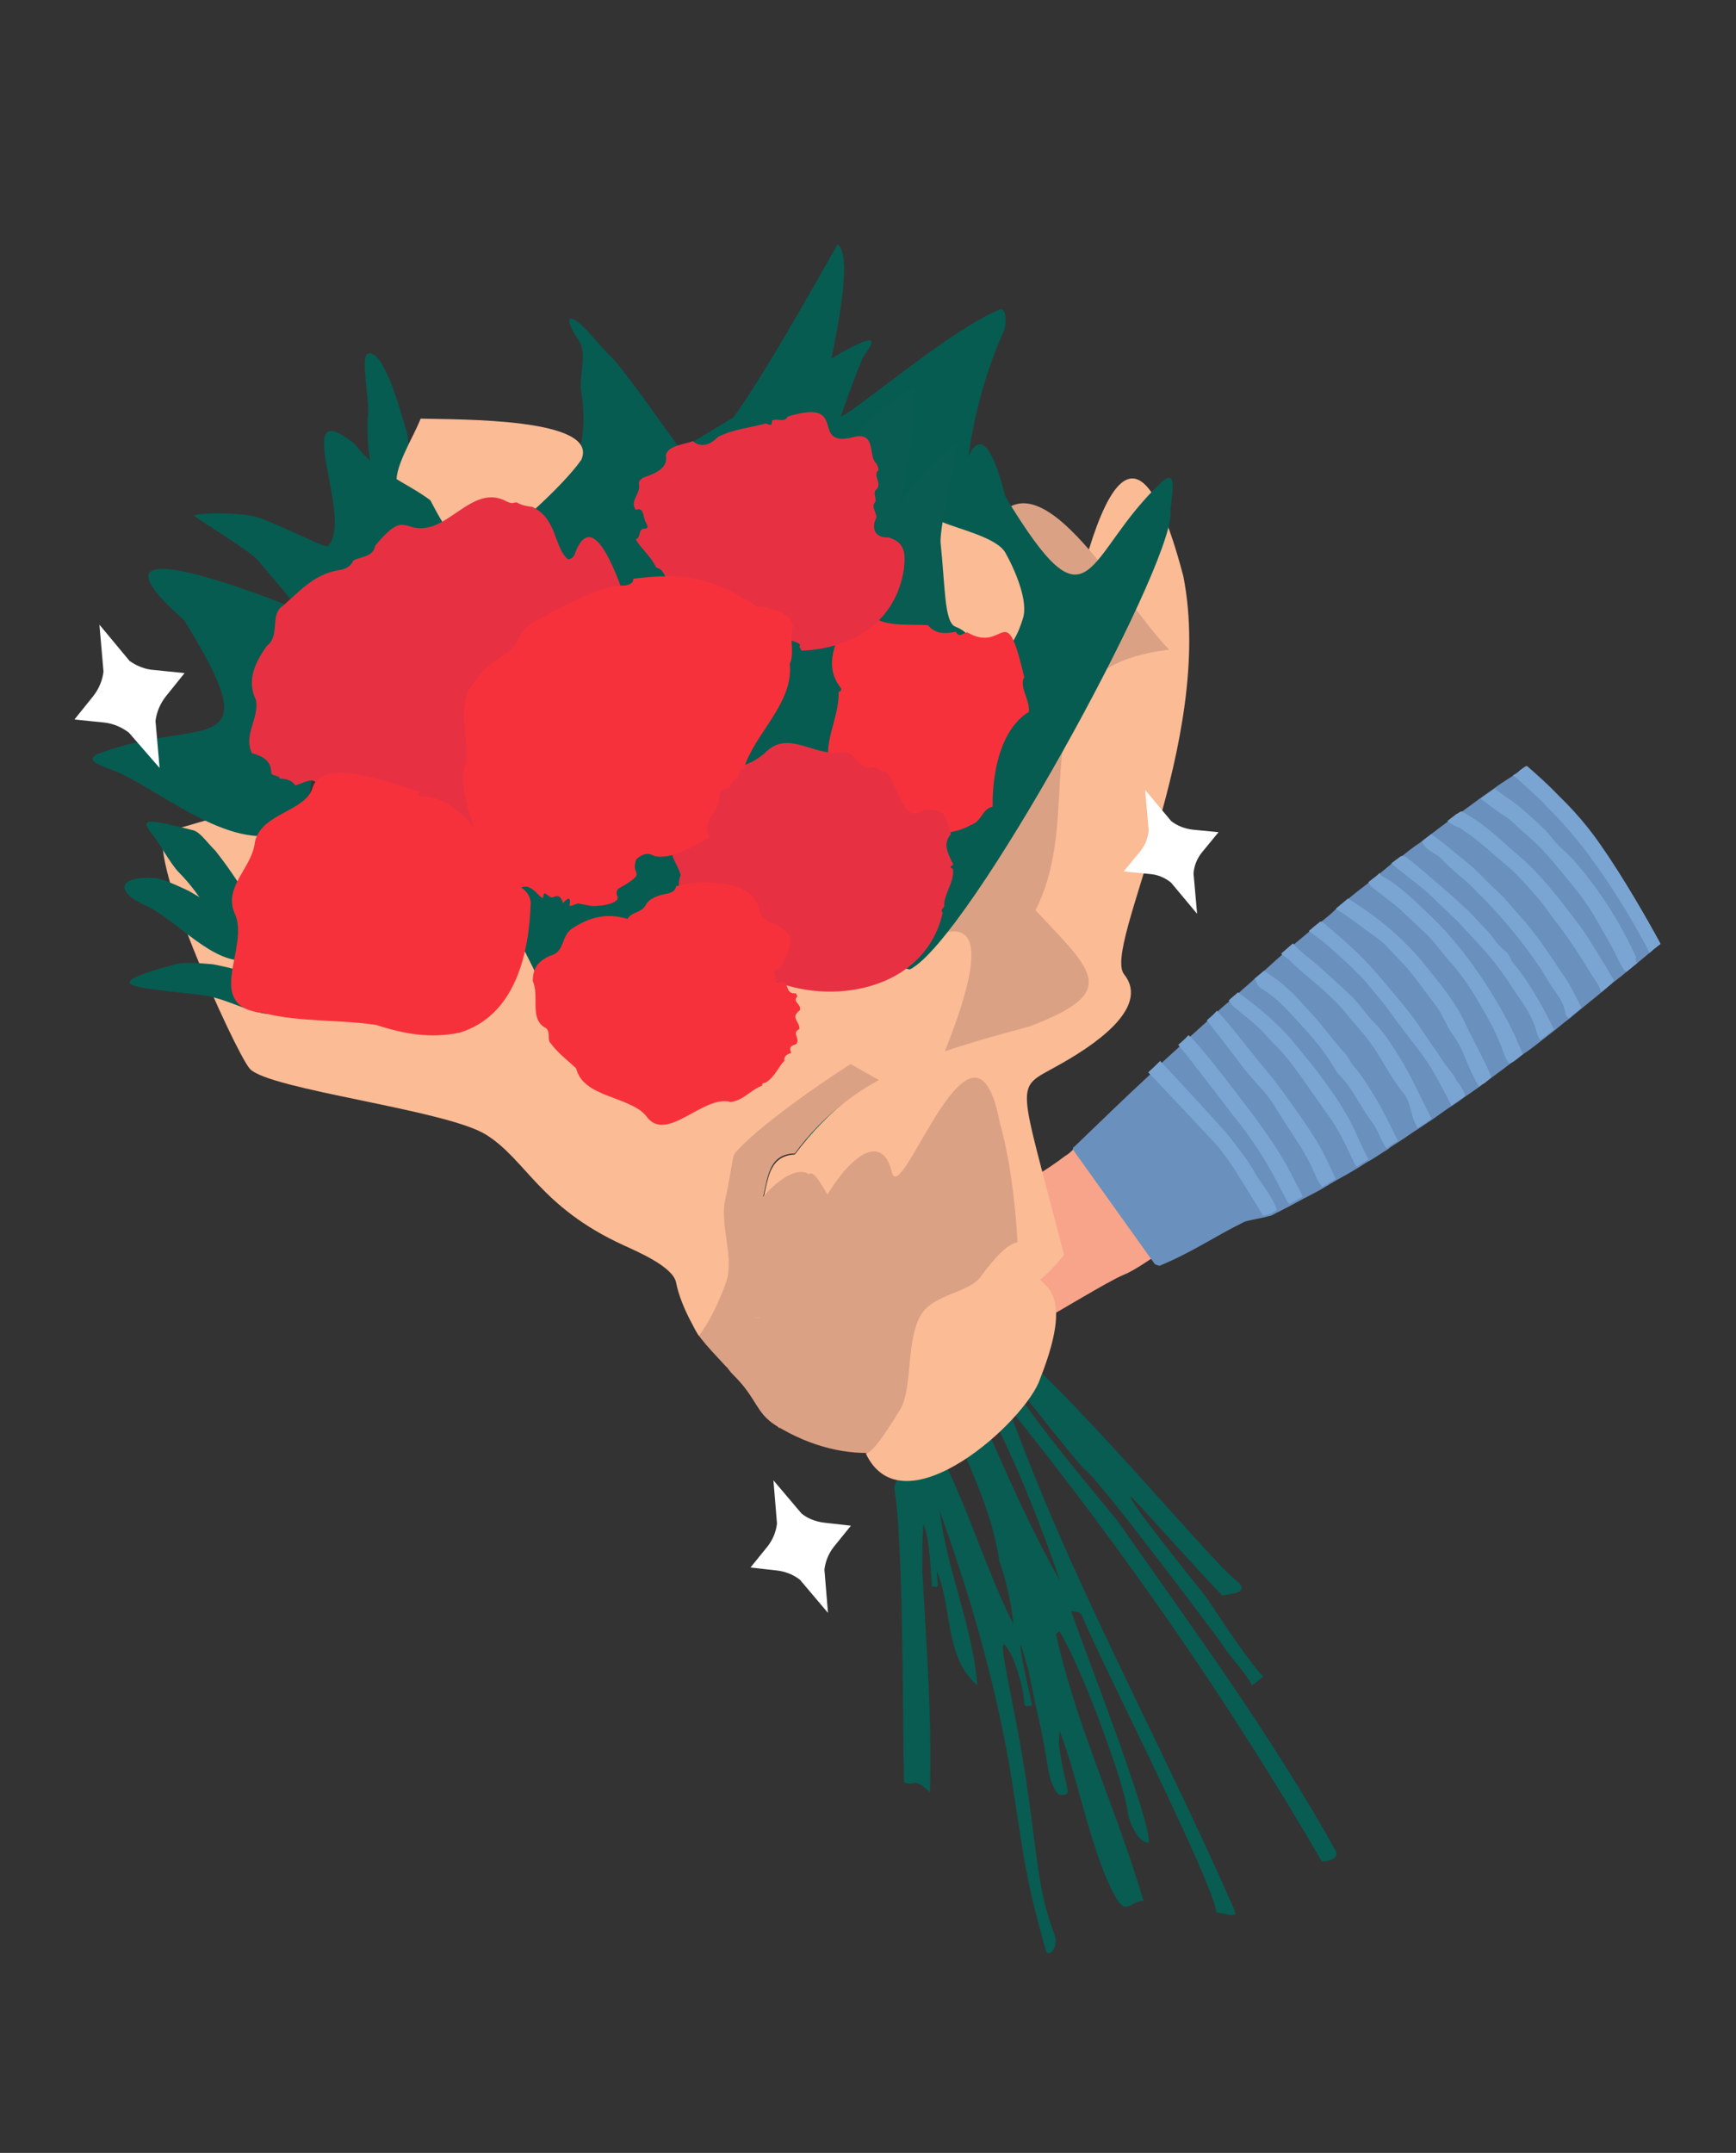<?xml version="1.0" encoding="utf-8"?>
<!-- Generator: Adobe Illustrator 26.0.3, SVG Export Plug-In . SVG Version: 6.00 Build 0)  -->
<svg version="1.1" id="Layer_1" xmlns="http://www.w3.org/2000/svg" xmlns:xlink="http://www.w3.org/1999/xlink" x="0px" y="0px"
	 viewBox="0 0 340.5 422.2" style="enable-background:new 0 0 340.5 422.2;" xml:space="preserve">
<rect x="0" y="0" width="340.5" height="422.2" fill="#333333" stroke="none"/>
<style type="text/css">
	.st0{fill:#F8A48A;}
	.st1{fill:#6A90BD;}
	.st2{fill:#7AA5D3;}
	.st3{fill:#065C51;}
	.st4{fill:#FABB95;}
	.st5{fill:#C6A18A;}
	.st6{fill:#DBA184;}
	.st7{fill:#D2B8A8;}
	.st8{fill:#085C51;}
	.st9{fill:#E73143;}
	.st10{fill:#F7313B;}
	.st11{fill:#FFFFFF;}
</style>
<path class="st0" d="M228.1,245.4c-2.1,1.2-5.4,3.7-7.7,4.6c-2.8,1.1-14,8-16.6,9.3c-1.5,0.7-3.8-26.2-4-26.7
	c0.2-0.1,5.8-3.3,9.1-5.9c1-0.5,1.7-1.6,2.7-2.1C212.2,224.6,227.8,245.5,228.1,245.4z"/>
<path class="st1" d="M325.7,185.1c-0.5,0.4-0.9,0.7-1.4,1.1c-0.2,0.2-0.6,0.5-0.8,0.7c-0.8,0.7-1.6,1.3-2.4,2
	c-0.2,0.1-0.2,0.2-0.4,0.3l0,0c-0.6,0.5-1.1,0.9-1.7,1.4l0,0c-0.8,0.7-1.6,1.3-2.5,2c-0.8,0.7-1.6,1.3-2.4,2l0,0
	c-1.3,1.1-2.6,2.1-3.8,3.1c-0.8,0.7-1.6,1.3-2.4,2c-1,0.7-2,1.6-2.9,2.3c-0.9,0.7-1.8,1.4-2.7,2.1c-1.1,0.9-2.3,1.8-3.5,2.6
	c-0.9,0.7-1.7,1.4-2.6,1.9c-1.1,0.9-2.4,1.8-3.6,2.7c-0.3,0.2-0.6,0.5-0.9,0.7l0,0c-0.2,0.2-0.5,0.4-0.8,0.6l-0.1,0
	c-0.1,0.2-0.4,0.3-0.6,0.5c-0.9,0.6-1.8,1.3-2.6,1.8c-0.8,0.6-1.8,1.3-2.7,1.9c-1.3,0.8-2.6,1.8-3.9,2.7c-0.9,0.6-1.8,1.2-2.7,1.8
	c-1.3,0.8-2.5,1.7-3.9,2.6c-0.8,0.5-1.5,0.9-2.2,1.5c-1.2,0.7-2.3,1.5-3.5,2.2c-0.8,0.4-1.5,0.9-2.3,1.4c-1.3,0.8-2.7,1.6-4,2.3
	c-0.9,0.5-1.7,1-2.7,1.6c-1.3,0.8-2.6,1.4-3.9,2.1c-0.9,0.5-1.7,0.9-2.6,1.4c-0.8,0.4-1.7,0.9-2.5,1.3c-0.5,0.2-0.9,0.5-1.4,0.7
	c-0.2,0.1-0.6,0.1-1.2,0.3c-1.4,0.3-3.5,0.7-4,0.9c-6.3,3.1-9.7,5.7-16.6,8.6c-0.2,0.1-1-0.3-1-0.3l-0.5-0.7l-15.3-21.4l-0.3-0.5
	c0,0,0.1-0.4,0.3-0.4c4.9-4.7,9.8-9.5,14.9-14.2c0.1,0,0.1-0.2,0.2-0.2c0.6-0.5,1.6-1.5,2-1.9c0.1,0,0.1,0,0.1-0.2
	c1.1-1,2.3-2.1,3.5-3.2c0.7-0.6,1.4-1.2,2-1.9c1.2-1,2.4-2.2,3.6-3.2c0.7-0.6,1.4-1.2,2-1.9c0.7-0.6,1.3-1.2,2.1-1.8
	c0.6-0.6,1.2-1,1.8-1.6l0,0c1-1,2.1-1.8,3.1-2.8c0.6-0.5,1.2-1,1.8-1.5c1.3-1.1,2.4-2.2,3.7-3.3l2.3-2c1-0.8,2-1.7,3-2.5
	c0.8-0.7,1.5-1.3,2.3-1.9c1-0.8,1.9-1.5,2.8-2.4c0.8-0.7,1.6-1.3,2.4-2c1.3-1.1,2.6-2.1,3.9-3.1c0.7-0.6,1.5-1.1,2.2-1.8
	c0.8-0.7,1.6-1.3,2.4-2l0,0c0.7-0.5,1.3-1,1.9-1.4l0,0c1.3-1,2.5-2,3.9-2.9c0.6-0.5,1.2-0.9,1.8-1.4c1.1-0.8,2.1-1.6,3.2-2.4
	c0.3-0.2,0.6-0.5,0.9-0.7c0.3-0.2,0.6-0.5,0.9-0.7c0,0,0,0,0.1,0c0.2-0.2,0.5-0.3,0.8-0.5c1.2-0.9,2.5-1.8,3.8-2.8
	c0.9-0.6,1.8-1.3,2.7-1.9c1.3-1,2.6-1.8,4-2.7c0.5-0.3,1-0.6,1.5-1.1l0,0c0.4-0.3,0.8-0.6,1.2-0.8c2.2,1.9,4.4,3.9,6.4,6
	c0.9,0.9,4.4,4.2,8,9.4C318.3,171.9,323.1,180.3,325.7,185.1z"/>
<path class="st2" d="M298.7,206.7c-0.9,0.7-1.7,1.4-2.6,1.9c-0.4-0.4-0.7-1-1-1.6c-1.2-3.8-3.2-7.3-5.2-10.7
	c-1.5-2.6-3.3-5.2-5.4-7.6c-1.6-1.7-2.9-3.7-4.6-5.4c-1.6-1.5-3.2-3-4.8-4.5c-1.8-1.7-3.9-3.2-6-4.8c-0.3-0.3-0.6-0.6-0.7-1
	c0.7-0.6,1.5-1.1,2.2-1.8c0.3,0.7,1.1,0.9,1.7,1.3c3.4,2.2,6,5,8.8,7.6c3.4,3.3,6.3,7,9,10.9c2.7,3.9,5,7.9,7,12
	C297.5,204,298.1,205.4,298.7,206.7z"/>
<path class="st2" d="M292.5,211.3c-0.3,0.2-0.6,0.5-0.9,0.7l0,0c-0.2,0.2-0.5,0.4-0.8,0.6l-0.1,0c-0.1,0.2-0.4,0.3-0.6,0.5
	c-1-1.6-1.9-3.6-2.5-5.1c-0.7-1.8-1.5-3.5-2.6-5c-1.3-1.8-2-4-3.3-5.7c-1.8-2.4-3.5-4.7-5.4-7.1c-1.3-1.5-2.7-2.8-4-4.3
	c-1.6-1.7-3.7-3-5.6-4.4c-1.4-1.1-3-2.2-4.7-3.3c0.8-0.7,1.6-1.3,2.4-2c2.7,1.7,5.4,3.6,7.8,5.6c2.6,2.2,5,4.6,7.1,7.2
	c2.9,3.6,5.8,7,7.8,11.1c1.4,3,3,5.9,4.4,8.8C291.8,209.5,292.2,210.4,292.5,211.3z"/>
<path class="st2" d="M287.4,214.9c-0.8,0.6-1.8,1.3-2.7,1.9c-1.6-3-3.4-6.7-5.4-9.5c-2.2-3-4.6-5.9-6.7-8.9
	c-1.3-1.8-2.7-3.4-4.1-5.1c-1.1-1.4-2.4-2.6-3.7-3.9c-2.6-2.4-5.1-4.8-8.1-6.8l0,0c0.8-0.7,1.5-1.3,2.3-1.9c0.5,0.1,0.9,0.5,1.2,0.8
	c3.3,2.8,6.5,5.6,9.4,8.9c1.2,1.3,2.3,2.7,3.4,4c1.9,2.2,3.6,4.3,5.2,6.6c1.6,2.4,3.3,4.8,4.9,7.2c0.8,1.3,2,2.3,2.6,3.8
	C286.3,212.6,287.1,213.8,287.4,214.9z"/>
<path class="st2" d="M310.2,197.6c-0.8,0.7-1.6,1.3-2.4,2c-0.5-0.1-0.7-0.5-0.8-1.1c-0.4-2.5-2.3-4.2-3.5-6.4
	c-1.4-2.4-3.1-4.8-4.8-7c-1.9-2.5-3.9-4.8-5.9-7c-1.4-1.5-2.8-2.9-4.3-4.4c-1.9-1.8-4.1-3.4-5.9-5.4c-0.8-0.8-1.8-1.1-2.6-1.8
	c-0.5-0.4-0.9-0.9-1.1-1.5c0.6-0.5,1.2-0.9,1.8-1.4c2.2,1.4,4,3.1,6,4.7c2.7,2,4.8,4.5,7.2,6.7c1.5,1.3,2.7,3,4.1,4.5
	c3.2,3.5,5.7,7.3,8.2,11.1C307.8,192.7,308.9,195.2,310.2,197.6z"/>
<path class="st2" d="M314,194.6c-0.2-1.5-1.4-2.6-2.1-3.9c-2.2-3.6-4.6-7.3-7.3-10.7c-1.1-1.5-2.2-3.1-3.6-4.6
	c-1.7-2-3.4-3.9-5.4-5.6c-3-2.5-5.6-5-8.9-7.2c-0.3-0.2-0.7-0.4-1-0.5s-1.1-0.5-1.8-1.1c0.3-0.2,0.6-0.5,0.9-0.7s0.6-0.5,0.9-0.7
	c0,0,0,0,0.1,0c0.2-0.2,0.5-0.3,0.8-0.5c0.5,0.2,0.9,0.5,1.1,0.6c4,2.3,7,5.4,10.3,8.2c4.3,3.7,7.6,8.1,11,12.5
	c2.4,3.1,4.3,6.5,6.3,9.7c0.4,0.8,0.9,1.5,1.3,2.2C315.7,193.3,314.9,193.9,314,194.6z"/>
<path class="st2" d="M304.8,201.9c-0.9,0.7-1.8,1.4-2.7,2.1c-0.4-0.7-0.7-1.5-0.8-1.9c-0.8-3-2.7-5.5-4.4-8
	c-1.6-2.5-3.3-4.9-5.3-7.2c-1.7-2-3.6-3.9-5.4-5.9c-1.8-1.8-3.7-3.5-5.6-5.4c-2.1-2-7.7-6.1-7.7-6.3l0,0c0.7-0.5,1.3-1,1.9-1.4l0,0
	c0.5-0.1,1,0.1,1.5,0.6c1.9,1.4,3.6,3,5.5,4.6c1.9,1.6,3.7,3.2,5.5,4.9c1.6,1.4,2.8,2.9,4.3,4.4c1.2,1.3,2,2.8,3.5,4
	c0.8,0.5,1.1,1.5,1.5,2.2C299.6,192.1,302.6,197.3,304.8,201.9z"/>
<path class="st2" d="M321.1,188.9c-0.2,0.1-0.2,0.2-0.4,0.3l0,0c-0.6,0.5-1.1,0.9-1.7,1.4l0,0c-0.7-0.5-0.9-1.2-1.4-2
	c-1.5-3.2-3.3-6.2-5.1-9.3c-2.1-3.5-4.8-6.6-7.3-9.6c-1.7-2.1-3.7-4.2-5.9-6.1c-1.5-1.2-2.8-2.8-4.5-3.8c-1.5-0.9-2.6-1.9-4-2.9
	c-0.1-0.1-0.3-0.2-0.4-0.3c0.9-0.6,1.8-1.3,2.7-1.9c0.1,0.1,0.1,0.1,0.2,0.1c1.8,1.3,3.7,2.5,5.3,3.9c2,1.8,4.1,3.5,5.8,5.6
	c1.1,1.5,2.6,2.7,4,4.1c5.2,5.9,9.3,12.3,12.5,19.3C320.7,188.1,320.9,188.5,321.1,188.9z"/>
<path class="st2" d="M280.8,219.4c-0.9,0.6-1.8,1.2-2.7,1.8c-1.5-2.1-1.2-4.9-2.9-6.9c-2.6-3.2-4.3-7-6.7-10.2
	c-1.4-1.9-3.1-3.6-4.5-5.4c-1.7-2.1-3.8-4-6-5.9c-1.8-1.5-3.6-3-5.3-4.7c-0.4-0.4-1.1-0.6-1.4-1.1l2.3-2c1.3,1.5,2.9,2.7,4.4,3.9
	c2.4,2.1,4.7,4.2,7,6.4c1.7,1.6,2.8,3.5,4.5,5.2c1.5,1.5,2.8,3.3,3.9,5.1C276.4,210,278.4,214.8,280.8,219.4z"/>
<path class="st2" d="M274.2,223.7c-0.8,0.5-1.5,0.9-2.2,1.5c-0.3-0.3-0.6-0.9-1-1.6c-0.5-1.1-1-2.3-1.7-3.3
	c-2.2-2.8-3.6-6.1-5.9-8.7c-0.6-0.6-1.2-1.3-1.6-2c-2.3-4.1-5.7-7.6-8.9-11.1c-1.5-1.6-3.3-3.3-5.3-4.5c-0.8-0.4-1.2-1.3-1.5-2.1
	c0.6-0.5,1.2-1,1.8-1.5c2.7,1.6,5,3.6,7,5.8c1.4,1.6,2.9,3.1,4.2,4.7c1.6,2,3.1,3.9,4.8,5.8c0.7,0.8,1,1.7,1.7,2.5
	c1.8,2,3.1,4.4,4.5,6.6C271.4,218,272.9,221.2,274.2,223.7z"/>
<path class="st2" d="M325.7,185.1c-0.5,0.4-0.9,0.7-1.4,1.1c-0.2,0.2-0.6,0.5-0.8,0.7l0-0.1c-1.2-2.6-6.3-11.6-11.5-18.6
	c-3.8-5.3-8-9.4-8.6-10c-1.8-2-3.9-3.7-5.9-5.6c-0.2-0.2-0.5-0.4-0.8-0.5c0.5-0.3,1-0.6,1.5-1.1l0,0c0.4-0.3,0.8-0.6,1.2-0.8
	c2.2,1.9,4.4,3.9,6.4,6c0.9,0.9,4.4,4.2,8,9.4C318.3,171.9,323.1,180.3,325.7,185.1z"/>
<path class="st2" d="M268.4,227.4c-0.8,0.4-1.5,0.9-2.3,1.4c-0.3-0.4-0.6-0.8-0.7-1.2c-1.5-3.1-2.8-6.1-4.9-8.9
	c-2.5-3.5-4.9-7.1-7.5-10.5c-1.5-2-3.3-3.6-4.9-5.4c-1.7-1.9-3.9-3.5-5.9-5.2c-0.3-0.2-0.8-0.8-1.2-1.4c0.6-0.6,1.2-1,1.8-1.6l0,0
	c0.6,0.4,1.2,0.8,1.5,1.1c1.9,1.4,3.7,2.9,5.4,4.5c1.3,1.2,2.6,2.5,3.7,3.8c1.7,2.1,3.5,4.2,5.1,6.3c2.6,3.5,5.1,7,7,10.9
	C266.2,222.8,267.4,225.4,268.4,227.4z"/>
<path class="st2" d="M262,231.2c-0.9,0.5-1.7,1-2.7,1.6c-0.5-0.8-1-1.6-1.2-2.1c-2-5-5.4-9.2-8.1-13.8c-1.3-2.2-3.2-4-4.9-6
	c-0.2-0.1-6.5-8.5-8.4-10.8c0.7-0.6,1.4-1.2,2-1.9c2.9,3.1,8.6,10.6,9.5,11.5c1,1.2,2,2.5,3,3.8c2.2,3.1,4.5,6.2,6.5,9.4
	C259.2,225.1,260.8,228.6,262,231.2z"/>
<path class="st2" d="M255.5,234.7c-0.9,0.5-1.7,0.9-2.6,1.4c-0.3-0.3-0.6-0.7-0.7-1c-0.3-0.7-0.7-1.3-1.1-2.1
	c-2.6-5.2-5.8-10.1-9.5-14.6c-0.5-0.7-9.4-12.3-10.5-13.5c0.7-0.6,1.4-1.2,2-1.9c2.6,2.1,11.6,14.3,12.8,15.8
	c2.9,4,5.8,8.1,7.9,12.5C254.3,232.3,255.1,233.6,255.5,234.7z"/>
<path class="st2" d="M250.2,236.6c0.1,0.3,0.2,0.6,0.2,0.8c-0.5,0.2-0.9,0.5-1.4,0.7c-0.2,0.1-0.6,0.1-1.2,0.3
	c-0.1-0.1-0.2-0.2-0.3-0.4c-1.6-2.7-3.8-6.2-5.5-8.9c-1.4-2.1-3-4.3-4.9-6.2c-0.4-0.4-11.3-12.1-11.9-12.6l0,0
	c0.1,0,0.1-0.1,0.2-0.2c0.6-0.5,1.6-1.5,2-1.9c0.1,0,0.1-0.1,0.1-0.2l0,0c1.4,1.5,12.6,13.5,13.8,15.1c1.7,2.3,3.7,4.7,5,7.2
	C247.5,232.2,249.4,234.6,250.2,236.6z"/>
<path class="st3" d="M87,116l-29.6,81.7l120.5,30.8l35.8-105.2l-21-21.8c-4.7,6.7-5-15.9,4.1-36.4c0.8-1.8,0.5-4.9-0.7-4.4
	c-9.8,4-27.4,19.3-31.2,21c0,0,3.8-10.9,4.6-12c2-2.7,2.3-3.9-1.5-2.1c-0.8,0.4-1.8,0.9-2.9,1.5L87,116z"/>
<path class="st4" d="M232.1,113c6.4,32.5-16,72.7-11.6,78.1c5.3,6.7-6.6,14.3-12.9,17.8c-8.8,5-8,1.7,1.1,37.2
	c-17.1,21.5-9.6-21-16.7-30.3c-0.7,15.7-18.9,14.4-26.2,23.3c-1.8,1.6-1.9,15.2-10.6,15.1c-4.3,0.4-3.8,1.5-4.7-2.9
	c1.2-5-1.9-8.2-3.6-11.3c4.9-3.3,1.4-13.2,9-13.6c13.4-17.9,32.2-23.5,52.8-30.2c5.2-7.1-6.4-14.5-8.1-19.8
	c4.1-5.7,2.3-17.8,4.9-32.1C211.7,110.1,220.5,68.9,232.1,113z"/>
<path class="st5" d="M150.3,245.9c-0.2-1.2-0.5-2.4-1.2-3.3C149.9,243.4,150.5,244.4,150.3,245.9z"/>
<path class="st6" d="M170.3,246.8c-5.7,9-20.4,22.1-17.4,33.4c0-0.1-10.2-12.5-10.4-12.1c-8.6-9.3-9.8-9.8,0.8-18.9
	c0.4-0.4-0.5-0.8,0.8-5.1c2.2-7,10.6-16.5,14.6-13.8C160.3,228,167.4,245.9,170.3,246.8z"/>
<path class="st5" d="M144.9,259.1c-0.6-0.4-0.9-1.5-1-2.5C144,257.5,144.3,258.5,144.9,259.1z"/>
<path class="st5" d="M149.3,258.4c-0.5,0-1,0-1.4-0.1C148.3,258.3,148.8,258.2,149.3,258.4z"/>
<path class="st6" d="M143.8,226.6c-5,6-3.6,35.1,5.5,31.8c3.9-1.2,0.7-12.1-0.4-15.9c-4.2-2.3-0.9-3,0.2-5.9
	c1.6-4,0.8-10.3,6.8-10.4c11.4-15.5,27.5-19.9,46-24.9c17.9-6.8,12.6-10.6,1.2-22.8c10.7-21-5.1-47.3,26.2-51.1
	c-9.7-9.9-26.9-42.2-35.6-22.4c-0.5,5.1,7.7,7.6,6.5,18.4c-11.5,24.2-1.7,16.1-10.9,44.1c-0.9,4.3,0.6,4.5-1.5,2.8
	c-5.4-4.2-25.2-4.8-20.5,1.3c16.4,21.1-14,44.4-20,50.5C146,223.4,144.6,225.7,143.8,226.6z"/>
<path class="st7" d="M147.9,258.5c0.5-0.2,1-0.2,1.4,0.1C148.8,258.4,148.4,258.4,147.9,258.5z"/>
<path class="st4" d="M32.8,162.8c2.6,0.5,30.2-11.7,44.2-2.3l16.2,12.8c12,8,17.8,43.8,34.9,44.3c23-18.8,16.4-22.2,18.7-22.9
	c3.9-1.9,19.1-3.7,23.7-4.4c6.2-1,3.3,14,1.4,15.2c-16.4,10-27.4,19.3-28,21.2c-0.2,0.4-0.8,4.8-1.7,8.8c-1,5.3,2,11.3,0.1,16.3
	c-2.8,7.6-5.3,10-5.2,10.2c0-0.1-3.5-5.4-4.5-10.5c-0.6-3.1-7.7-6.1-10.3-7.3c-16.4-7.5-19.1-16.8-27-21.7s-42.5-8.8-46.3-12.9
	C46.1,206.3,27.6,165.4,32.8,162.8z"/>
<path class="st3" d="M158.8,100.1c-5.1,1.5,11.3-47.5,5.5-52.2c-4.3,7.5-18.1,32.4-23.5,37.7c-7,8.2-6.1,16.1-10.7,16.7"/>
<path class="st6" d="M196.1,220.2c3.7,12.7,5.7,39.7,0.6,55.1c-0.8,2.5-8.6-0.1-10.2,2.1c-5.7,8.3-20.3,10.8-34.4,2.1
	c-3.9-2.5-3.6-5.2-8.1-9.7c-7.4-7.2,9.7-6.4,11.1-15.7c3-18.9,16.9-36.4,19.8-24.3C176.7,237.6,191,193.1,196.1,220.2z"/>
<path class="st3" d="M36.1,121.6c-26.1-22.9,28.7,0.1,35.3,3.5c-13.5,7-7.7,26.5-12.2,36.4c-10.6,7.7-24.9-4.5-34.9-9.5
	c-1.9-1.2-9.2-2.6-4.7-4.3C39.4,140.3,53.5,149.7,36.1,121.6z"/>
<path class="st3" d="M120.4,70.5c5.8,7,11.1,15.4,16.6,22.2c-2.2,1.9-5.2,3-5.5,6.3c-3.7,3.8-23.9,9.8-28.2,7.9
	c-4.5-7.1-2.3-17.4,4.5-14.8c5.3,2,7.7-5.8,6.2-15.3c-0.5-2.7,1.2-7.5-0.4-9.9c-3-4.3-2.6-6.5,1.9-1.7
	C117.2,67.2,119.2,69.4,120.4,70.5z"/>
<path class="st8" d="M179.4,75.8c-0.7,18.5-4.1,48.3-28,39C151.9,100.7,171.2,79.4,179.4,75.8z"/>
<path class="st8" d="M259.3,365.1c0,0,3.8-0.2,2.6-2.3c-12.7-22.8-28.4-44.1-42.6-64.4c-1.2-1.6-22.6-26.8-19.7-26.6
	c-1.7-1.8,10.4,13.4,13,16.3c1.7,0.3,26.1,32.9,27,34.2c1.8,2.9,4.2,5,6,8.2l2.2-1.7c-3.3-3.3-10.2-14.2-11.3-15.7
	c-4.7-5.9-15.4-19.2-14.7-19.6c0.2-0.1,17.6,19.4,18,19.4c1.9-0.4,5-0.5,3.2-2.5c-6-4.4-36.1-41.9-51.8-52.4
	c-0.9-0.6-1.8-1.1-2.6-1.5c0,0-0.2-0.1-0.3-0.1c-5.8-2.9-8.7-0.2-5.5,12.9c0,0.1,0.2,1.1,0.3,1.2c4.1,11.7,11.2,23.4,12.9,35.7
	c1.3,3.1,2.8,10.6,2.7,12.2c-6.3-12.6-10.2-27.5-17.5-39c-1,4.5-4.5,8.1-5.8,12.2c-0.1,0.1,0.4,2.8,0.4,2.9
	c1.4,14.7,1.2,39.7,1.5,55c2.5,1.1,1.5-1.4,5.1,2c0.4-15.1-0.7-28.7-1.5-43.5c0-0.8,0-7.1,0.2-9c1.2,1.7,1.6,11.1,1.7,12.3
	c0.6-0.7,0.5,0.4,1.1-0.3c0.2,0.5-0.3-3.2-0.1-2.8c3,7.3,1.5,16.9,7.9,22.3c-0.9-11.5-5.9-22.3-7.4-34.2
	c6.7,18.6,11.9,37.1,14.7,56.4c2,12.9,2.5,17,6.1,29.7c0.5,1.8,2.6-0.5,1.8-2.8c-3-8.1-3.1-12.2-5.2-27.5
	c-2.7-19.6-7.6-35.4-3.3-27.5c0.6,1.2,2.1,5.4,2.4,8.3c0.2,2,0.1,1.8,1.6,1.6c-0.1-1.6-2.4-9.9-2.2-11.9c0-0.7,1.8,6.1,1.6,5.4
	c0.7,3.2,1.3,6.4,2,9.4c1.9,8.2,1.5,11.6,3.7,14.4c0.2,0.3,2.3,0.5,1.9-0.9c-1.1-4.7-1.6-7.6-1.7-9l0.1-2.4c0.6,1.2,2.1,5.8,3,9.1
	c1.3,4.3,4.7,18.5,8.5,24.2c1.7,2.6,2.7-0.1,5,0c-6.1-20.3-13-33.7-17.2-52.4c0.7-0.5,0.7-0.5,0.7-0.5c3,5,6.9,14.9,8.8,20.2
	c1.9,5.5,3.8,10.3,4.8,16.3c0.6,1.9,1.9,4.9,3.9,5c0.7-3.8-11.9-36-15.2-45.4c0,0,1.7-0.1,2.1,0.8c3.1,7.8,25.8,52.3,26.4,58.3
	c2,0.1,4.3,1.3,3.5-0.6c-14.5-33.1-32.3-64.9-44.4-98.7C220.4,304,241.1,333.8,259.3,365.1z M207.9,310c-8.5-15-14.3-30.5-21.7-46.3
	c0.2,0.3,0.5,0.5,0.8,0.8C195.8,277.9,202.7,294.8,207.9,310z"/>
<path class="st3" d="M112.1,85.5c0.1,9.2-12.5,19-19.1,22.1c-9.1,4.3-12.3-1.2-14.5-6.6c-1.9-4.5-3-0.5-4.9-6.3
	c-1.5-4.4-1.7-11.1-1.4-13.7c0.2-3-1.5-11.1-0.1-11.6c2.4-1.1,5.2,6.9,6.5,11.4c0.9,3.2,2.6,6.4,0.7,11.8
	c6.2,2.5,7.6,10.6,12.9,13.2c6.2-0.1,4.3-8.8-0.8-9.4C98.6,90.1,100.8,101.6,112.1,85.5z"/>
<path class="st4" d="M114,90.2c-3.7,5.3-14.6,15-19.1,17.6c-3.9,2.3-7.9,0.2-10.3-0.9c-3.2-1.6-5.6-7.9-6.7-11.6
	c-0.9-3.3,3.2-9.5,4.6-13.2C89.9,82.3,117.8,81.9,114,90.2z"/>
<path class="st4" d="M204,270.4c-2.6,8.1-26.9,30.2-34.2,14.6c1.1,0.1,3.6-3.4,6.7-8.5c2.6-4.2,1.1-13.4,4.1-18.6
	c2.5-4.2,9.5-4.3,11.8-7.6c5.2-7.1,9.4-10,10.4-1.3C203.1,252.5,211.6,251.2,204,270.4z"/>
<path class="st4" d="M154.6,205.3c29.3-26.2,47.6-37.1,27.4,8.8C175.9,217.2,164.1,203.6,154.6,205.3z"/>
<path class="st3" d="M78.3,120.9c-7.1,7.5-23.9,7.1-20.4-0.6c0.7-1.6-3.2-5.4-7.2-10.3c-1.4-1.9-12.9-8.7-12.6-8.9
	c0.7-0.5,9.1-0.8,12.9,0.5c5.2,1.9,12.7,5.9,13.3,5.5c5.4-5.3-7.9-30.6,5.3-20c4.2,5.6,9.8,7.3,14.8,11c1.9,3.5,6.4,13,10.9,8.1
	c8.6-1.4-5.8,9.5-9.7,7.8C81.2,114.3,80.6,118.5,78.3,120.9z"/>
<path class="st3" d="M197.2,97.4c-8.6-33.7-12.9,25.6-12.9,33c12.3-8.8-16.6,59.2-5.8,59.7c11.6-5.9,51.1-78.1,51.1-89.4
	c-0.2-2.2,1.9-9.3-1.7-6.2C212.5,108.8,214.3,125.6,197.2,97.4z"/>
<path class="st4" d="M184.6,102.3c3.5,1.5,10.9,3.1,12.6,6.1c1.9,3.4,4.6,9.6,3.4,13c-0.8,2.5-2.3,6.8-6.7,7.9
	c-5.1,1.3-19.7,2.1-26,1C167.1,125.3,179.5,107.7,184.6,102.3z"/>
<path class="st8" d="M169.2,142.3c13.4,0.4,28.5-15.3,18.2-19.4c-2.2-0.8-2-7.9-2.9-16.3c-0.4-3.1,3.8-20.1,3.4-20
	c-1,0.1-9.1,7.6-11.3,12.4c-3.2,6.5-6.3,17.4-7.1,17.3C165.3,115.9,173.1,141.6,169.2,142.3z"/>
<path class="st3" d="M37,174.7c5,2.9,13.4,7.8,11.8,13.5c-6.7,1.4-14.1-7.8-20.2-10.6c-6.3-2.8-5.3-5.9,1.8-5.4
	C32,172.4,34.2,173.4,37,174.7z"/>
<path class="st3" d="M41.7,189.1c5.7,1,20.7,5.3,15.8,8.6c-5.3,3.6-11.5-1.9-18.2-2.6c-12.5-1.5-21.3-1.6-4.9-6
	C36.1,188.7,38.5,188.8,41.7,189.1z"/>
<path class="st3" d="M42.3,166.9c3.6,4.6,12,16.3,6,16.9c-6.1,0.7-6.1-5.5-13.2-12.7c-1.6-1.6-4.2-6.3-5-7.2
	c-3.2-3.8-0.8-3.2,7.7-1.1C39.2,163.1,40.5,165.1,42.3,166.9z"/>
<path class="st9" d="M88.7,164.1c-8.3,0.1-14.3-3.3-20.1-8.5c-0.3-0.8-0.9-0.6-1.5-0.3c-2,1.2-2.9-1.4-4.8-1.3c-0.7-2-3.1-0.2-4.4,0
	c-0.7-1-1.8-1.3-3-1.3c-0.3-0.9-1.5-0.3-1.7-1.2c0-2.5-2-3.3-3.8-3.8c-1.7-3.7,1.5-6.9,0.8-10.4c-1.9-4-0.1-7.4,2.1-10.6
	c2.8-2.1,0.5-6.2,3.2-7.9c3.3-2.9,6-6,10.5-6.9c1.3-0.2,2.7-0.5,3.3-2c1.7-0.8,3.9-0.7,4.3-2.9c6.2-7.5,5.4-2,11.2-3.8
	c4.7-1.6,8.8-7.5,14.1-5.1c0.6,0.3,1.4,0.8,2.2,0.4c0,0.1,0.2,0.1,0.2,0c1,0.6,2.1,0.8,3.1,0.9l0,0c4.9,2.3,4.2,7.9,7,10.3
	c0.9-0.1,1.3-0.7,1.5-1.5c3.8-9.4,8.9,7.1,10.1,10.2c-3.3,3.3-8.3,1.8-10.8,5.4c-0.9,1.8-6.1-1.1-7.8-0.5c-2.1,0.9,1.4,8.2,0,9.9
	c-2,2.5-9.3-1.3-9.2,2.2c1.3,7.1-3.3,14.2,0.6,21.3c0.6,1.4,0.8,2.8-0.1,4.2c-2.6,7.3-6.2-1.1-7-0.7c-0.6,0.1,5.8,2.6,2.4,3.2
	C90.2,162.9,89.6,164.2,88.7,164.1z"/>
<path class="st10" d="M50,165.1c1.3-5.7,9.9-5.9,11.3-10.6c1.9-6.2,15.4-0.8,20.9,0.7c0.3,0.1-0.7,0.8,0.2,0.9
	c5.3,0.3,8.7,3.6,11.5,7.6c2.8,4.1,2,6.4,5.5,8.7c1.7,1.2,4.3,1.7,4.7,4.5c-0.3,10.1-3,22.2-13.9,25.6c-5.7,1.2-10.9,0.3-16.4-1.5
	c-7.3-1.1-14.7-0.5-22-2.3c-12.1-1.2-3-12.4-5.6-19.2C43.5,174,49.5,170.3,50,165.1z"/>
<path class="st10" d="M172.3,121.6c2.6,1.2,6.4,0.8,9.7,1c1.5,1.8,3.4,1.7,5.5,1.3c0.6,1.3,1.5,0.2,2.2,0.1
	c7.5,4.4,7.4-7.3,11.2,8.8c-1.1,1.8,1.2,4.6,0.9,6.8c-5.7,3.5-7.2,12.3-7.1,18.6c-2.1,0.4-2.1,2.9-4.3,3.6
	c-4.4,2.5-9.2,1.2-14.1,3.1c-1.4-3.4-7-0.6-8.1-3.4c1.4-4.5,0.1-10.6-5.2-9.8c-2-6,1.6-10.4,1.5-16c0.8-0.3,0.5-0.7,0.1-1.2
	c-2.4-3.4-1.3-6.9,0-10C167.5,123.4,169.7,122.1,172.3,121.6z"/>
<path class="st9" d="M150.5,191.8c2.7-11-3.7-5.5-6.2-11.9c-1.3-6.2-13.4-0.8-10.8-8.3c-0.4-1.9-2.6-4.1-1.4-6
	c0.6-0.3,1.3-0.4,1.4-1.4c1.3-0.5,2.4,0.8,3.3,0.5c0.3-0.2,0.8-0.6,0.2-1.1c-3.3-5.1,3.8-8.6,6-12.8c2.6-0.4,4.9-1.3,7-3.1
	c4.6-4.9,9.9,1,15.5-0.2c2.3-0.2,3,3.9,5.7,2.9c1.1-0.1,1.5,1.1,2.5,0.9c2.5,2.3,3.3,10.9,7.7,7.4c3.7,0.1,4.1,0.5,5.1,4.9
	c-1.7,1.9-0.5,3.9,0.5,6c-0.5,0.2-0.9,0.5-0.1,0.8c0.4,2.5-1.9,5.1-1.7,7.3c-0.2,0.5-0.8,0.7-0.3,1.3
	C181.5,194.2,162.8,197.6,150.5,191.8z"/>
<path class="st10" d="M156.1,194.8c0.1,0.2,0.2,0.4,0.3,0.6c-1.1,1.1,0.8,1.4,0.5,2.7c-2,1.5,0,2.2-0.1,3.7c-1.7,0.8,0.4,2-0.7,3
	c-1.2,0.3-1.3,0.8-0.9,1.7c-1,0.2-1.6,0.9-1.3,1.7l-0.1-0.1c-1,0.9-1.8,3.1-3.6,4.2c-0.4,0.1-0.8,0.1-0.7,0.6
	c-2.4,0.9-3.6,2.9-6.2,3.2c-5.4-1.5-12.7,8.4-16.6,2.7c-3.3-3.9-12.3-3.5-13.7-9.3c-1.6-1.5-3.6-3-4.9-4.8c-1-0.8,0.2-2.6-1.4-3.3
	c-2.8-1.8-0.9-6.2-2.2-9c0-2.4,0.9-3.9,3.5-5c2.8-0.7,2-3.8,4.2-5.3c3.5-2.3,6.8-3.1,10.9-1.9c0.6-1.3,2.7-1.2,3.5-2.6
	c0.5-1.1,1.7-1.7,3.1-2.1c1.1-0.3,2.7-0.3,2.9-1.7c4.7-1.3,14.4-1.4,16.2,4c0.1,2,1.4,2.8,3.2,3.5c5.1,2.3,2.4,5.1,1.2,8.4
	c-1,0.3-1.9,0.7-1.2,1.7c0.1,1.1,0.2,1.6,1.5,1.1C154.8,192.8,154,195,156.1,194.8z"/>
<path class="st9" d="M130.6,89.3c0.4-2,3.7-2.1,5.3-2.8c1.4,1.3,3.3,0.9,4.9-0.8c2.9-1.5,6.2-1.8,9.2-2.6c0.4-0.3,1.5,1,1.4-0.6
	c1-0.6,2.4,0.5,3.1-0.8c12.6-3.9,3.7,6.6,13.4,3.9c3.9-0.6,2.4,3.7,3.9,5.2c0.3,0.4,0.5,0.9,0.5,1.4c-1.2,1.1,0.7,2.4-0.3,3.7
	c-0.9,0.5-0.1,1.7-0.3,2.5c-0.9,1,0.2,2,0.2,3.1c-1,1.9-0.5,4,2.4,3.9c3.3,1,3.3,3.2,3,6.2c-1.6,10.3-9.9,15.6-20.1,16
	c-0.2-0.4-0.4-0.8-0.3-1.1c1-2.1-0.6,2.1,0,0c0.2-0.8-6.5-1.9-7.2-2.2c-1.8-0.8,1-3.2-1.3-3.1c-0.6,0-3.3,0.8-3.8,0.4
	c-1.7-1.7-1.8-1.3-4-2c-2.2-0.7-5.3-3.1-7.7-2.9c-2.5,0.2-1.5-4.9-4.2-5.4c-1-2.2-2.8-3.5-4-5.5c1.1-0.5,0.4-1.8,1.5-2.1
	c1.2,0,0.8-0.6,0.5-1.2c-0.6-0.9-0.3-3.2-2-2.5c-1.3-1.9,1.1-3.1,0.6-5.2c0-0.5,0.4-0.8,0.8-1.1C128,93,131.2,92,130.6,89.3z"/>
<path class="st10" d="M115.7,177.6c0.2,0.3,6.1-0.1,5.4-1.8c-0.3-0.7-0.2-1.4,0.5-1.7c5.7-3.3,1.9-2.2,3.2-5.6
	c0.9-0.8,2.1-1.5,3.6-0.6c3.6,0.7,7.6-2,10.8-3.7c-2-3.3,1.9-4.7,1.8-7.8c-0.1-1.3,1-1.7,2.1-2c0.4-0.8,0.8-1.7,1.8-2
	c-0.2-0.9,0.2-1.5,1-1.7l0,0c2.1-6.9,9.8-12.8,9-20.5c1-2.3-0.1-4.7,0.6-7c0.3-3-4.7-4.1-7.2-4.3c-8.2-5.5-14.1-6.7-24.1-5.4
	c0.1,0.9-0.8,1.1-1.4,1.3c-5.3,0.1-9.6,3-14.2,5.1c-2.5,1.5-5.6,2.3-6.9,5.4c-1.6,3.7-6,4-7.9,7.6c-5.1,5-1.4,11.1-2.5,17.1
	c-2.2,5.1,4.6,18.9,2.4,14.5c-0.3-0.5,2.2,5.6,3.7,7.9c0.9,1.4,2.7,1.7,4.1,2.2c2.7-2.7,5,3.1,5.1,1c0.2-1.2,1.1,0.8,2,0.3
	c0.9-0.4,1.5-0.1,1.8,1.2c0.2-0.1,1.8-2.2,1.3,0.5c0.1,0.3,1.7-0.6,1.8-0.4L115.7,177.6z"/>
<path class="st11" d="M233.9,162.7l5.1,0.5l-3.2,3.9c-1,1.2-1.6,2.7-1.7,4.2l0.7,7.9l-5.1-6.1c-1.2-1-2.7-1.6-4.2-1.7l-5.1-0.5
	l3.2-3.9c1-1.2,1.6-2.7,1.7-4.2l-0.7-7.9l5.1,6.1C230.8,161.9,232.3,162.5,233.9,162.7z"/>
<path class="st11" d="M30.3,131.4l5.9,0.6l-3.7,4.6c-1.1,1.4-1.8,3.1-2,4.8l0.8,9.2l-6-6.9c-1.4-1.1-3.1-1.8-4.8-2l-5.9-0.6l3.7-4.6
	c1.1-1.4,1.8-3.1,2-4.8l-0.8-9.2l5.9,7.1C26.8,130.6,28.5,131.3,30.3,131.4z"/>
<path class="st11" d="M161.6,298.6l5.3,0.6l-3.4,4.2c-1,1.3-1.6,2.8-1.8,4.4l0.7,8.5l-5.5-6.5c-1.3-1-2.8-1.6-4.4-1.8l-5.3-0.6
	l3.4-4.2c1-1.3,1.6-2.8,1.8-4.4l-0.7-8.5l5.5,6.5C158.4,297.8,160,298.4,161.6,298.6z"/>
</svg>
